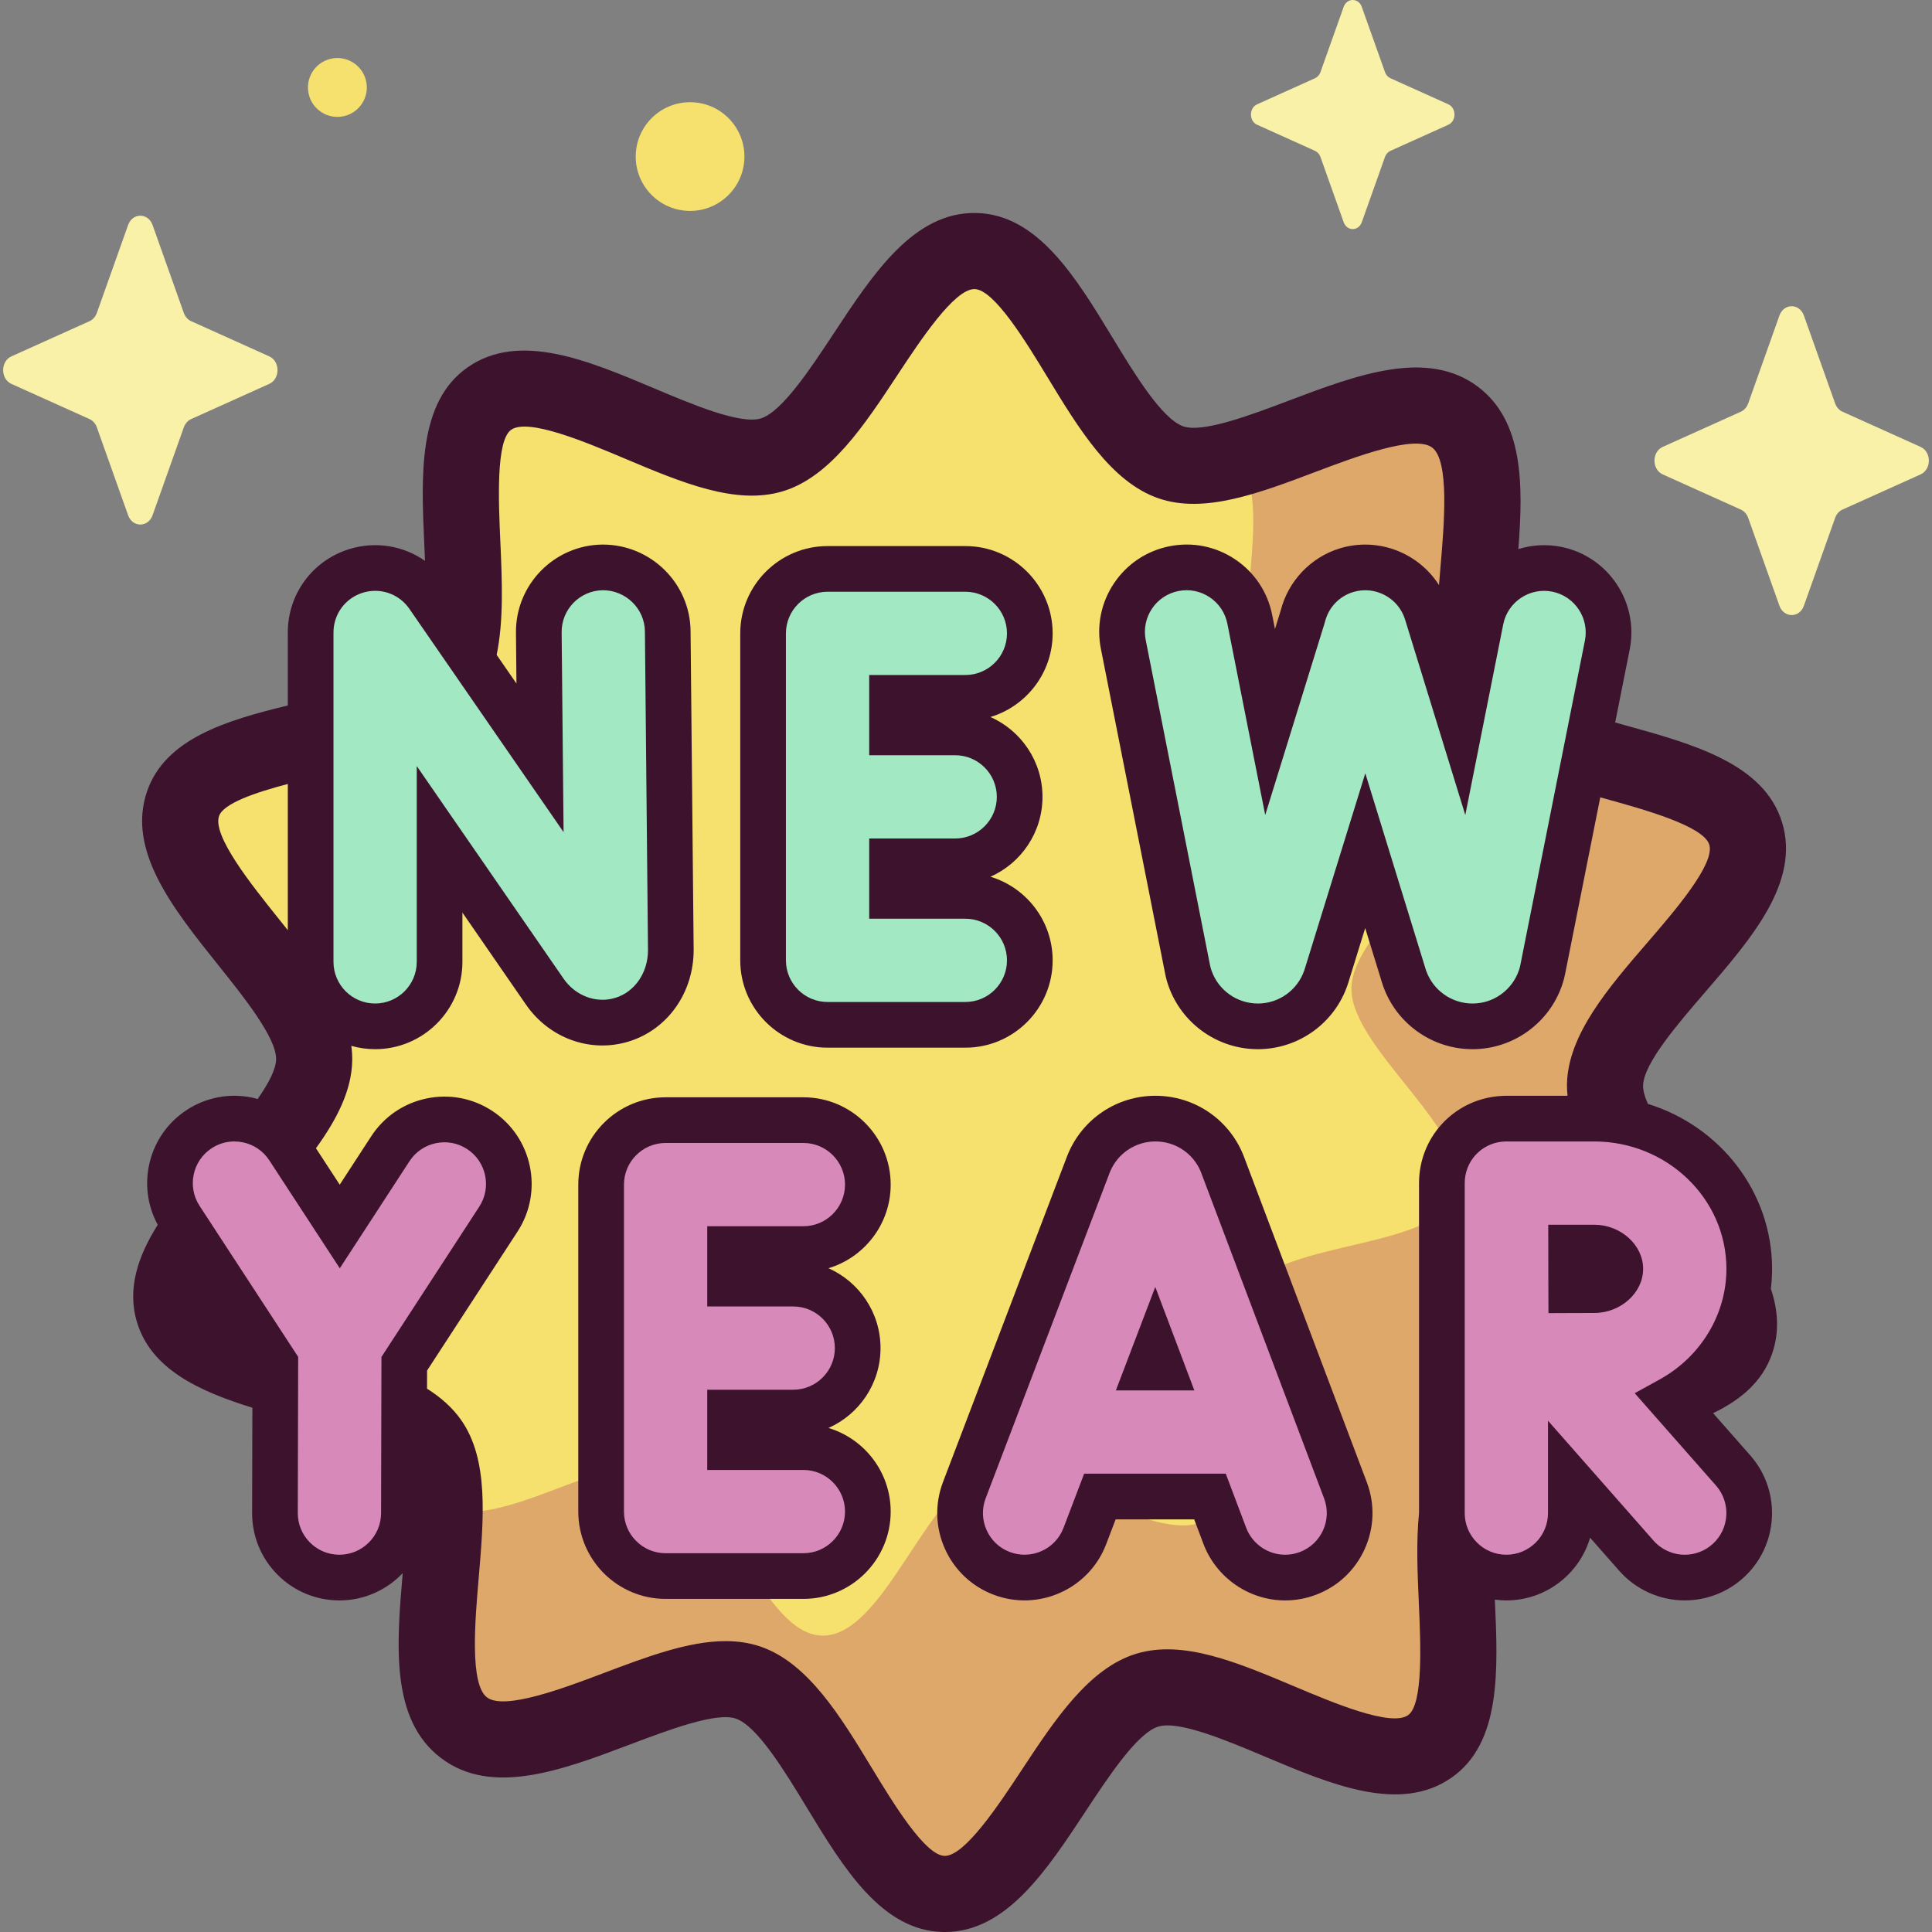 <svg id="Capa_1" enable-background="new 0 0 512 512" height="512" viewBox="0 0 512 512" width="512" xmlns="http://www.w3.org/2000/svg"><rect x="0" y="0" width="512" height="512" fill="#808080" stroke="none"/><g><g><path d="m385.629 110.567c16.726 12.649-2.369 59.435 9.017 75.749 11.801 16.908 62.136 15.296 67.99 34.617 5.913 19.515-36.911 46.201-37.286 66.588-.371 20.186 41.487 48.473 34.737 67.955-6.513 18.798-56.693 15.201-69.342 31.927s4.478 64.029-11.836 75.416c-16.908 11.801-55.525-20.771-74.847-14.917-19.515 5.913-33.53 54.385-53.917 54.01-20.186-.371-32.342-49.242-51.825-55.993-18.798-6.513-58.616 24.601-75.342 11.952s2.369-59.435-9.017-75.749c-11.801-16.908-62.136-15.296-67.99-34.618-5.913-19.515 36.911-46.201 37.285-66.588.371-20.186-41.487-48.473-34.737-67.956 6.513-18.798 56.693-15.201 69.342-31.927s-4.478-64.029 11.836-75.416c16.908-11.801 55.525 20.771 74.847 14.917 19.515-5.913 33.53-54.385 53.917-54.01 20.186.371 32.342 49.242 51.825 55.993 18.8 6.516 58.617-24.599 75.343-11.95z" fill="#f6e06e"/><path d="m462.636 220.934c-5.854-19.322-56.189-17.71-67.99-34.618-11.386-16.314 7.708-63.1-9.017-75.748-12.51-9.461-37.938 5.56-57.827 11.008 10.734 11.737-2.987 46.737 5.762 59.273 9.446 13.533 49.734 12.243 54.419 27.708 4.732 15.619-29.544 36.979-29.843 53.297-.297 16.157 33.206 38.798 27.803 54.392-5.213 15.046-45.377 12.167-55.501 25.554s3.584 51.249-9.473 60.363c-13.533 9.446-44.443-16.625-59.908-11.94-15.62 4.732-26.837 43.53-43.156 43.23-16.156-.297-25.887-39.413-41.481-44.816-14.445-5.005-44.387 17.731-58.603 10.598.175 20.621-7.353 49.178 5.158 58.64 16.726 12.649 56.543-18.466 75.342-11.953 19.483 6.751 31.639 55.622 51.825 55.993 20.388.375 34.403-48.098 53.917-54.01 19.322-5.854 57.939 26.718 74.847 14.917 16.314-11.386-.813-58.69 11.836-75.415 12.649-16.726 62.829-13.129 69.342-31.927 6.75-19.482-35.108-47.77-34.737-67.955.374-20.391 43.198-47.076 37.285-66.591z" fill="#dda86a"/><path d="m159.71 150.368c-9.435.092-17.01 7.815-16.92 17.251l.322 33.215-29.644-42.926c-4.249-6.153-12.006-8.825-19.144-6.602-7.139 2.226-12.001 8.835-12.001 16.311v87.29c0 9.435 7.649 17.086 17.086 17.086 9.436 0 17.086-7.65 17.086-17.086v-32.481l27.886 40.38c4.705 6.792 12.966 9.764 20.545 7.393 7.687-2.403 12.852-9.732 12.851-18.404l-.818-84.507c-.091-9.436-7.879-16.957-17.249-16.92z" fill="#a1e8c3"/><path d="m219.312 271.593h36.513c9.436 0 17.086-7.65 17.086-17.086s-7.649-17.086-17.086-17.086h-19.427v-9.157h16.735c9.436 0 17.086-7.65 17.086-17.086 0-9.435-7.649-17.086-17.086-17.086h-16.735v-9.155h19.427c9.436 0 17.086-7.65 17.086-17.086s-7.649-17.086-17.086-17.086h-36.513c-9.436 0-17.086 7.65-17.086 17.086v86.655c0 9.437 7.65 17.087 17.086 17.087z" fill="#a1e8c3"/><path d="m412.529 150.859c-9.251-1.835-18.249 4.168-20.091 13.422l-5.383 27.05-8.905-28.906c-2.777-9.017-12.336-14.069-21.359-11.298-5.95 1.833-10.157 6.625-11.546 12.26l-8.654 27.958-5.381-27.205c-1.832-9.255-10.815-15.282-20.077-13.445-9.257 1.83-15.277 10.819-13.446 20.076l17.039 86.141c.162.816.383 1.62.662 2.404 2.699 7.599 9.905 12.679 17.959 12.679h.131c8.106-.055 15.306-5.249 17.915-12.924.051-.148.099-.299.145-.447l10.27-33.18 10.223 33.183c.071.23.147.461.229.689 2.699 7.599 9.905 12.679 17.959 12.679h.127c8.105-.053 15.305-5.246 17.917-12.918.241-.711.436-1.435.582-2.171l17.107-85.956c1.842-9.254-4.167-18.249-13.423-20.091z" fill="#a1e8c3"/><g fill="#d789b9"><path d="m324.019 308.725c-.059-.157-.121-.314-.184-.469-2.953-7.178-9.873-11.813-17.633-11.813-.008 0-.017 0-.024 0-7.769.01-14.689 4.664-17.628 11.857-.052.127-.102.254-.15.38l-32.839 86.223c-3.359 8.818 1.068 18.691 9.886 22.048 8.82 3.359 18.689-1.066 22.048-9.884l3.987-10.47h29.175l3.932 10.42c2.582 6.843 9.083 11.059 15.988 11.059 2.005 0 4.044-.355 6.03-1.106 8.828-3.33 13.285-13.188 9.953-22.016zm-19.523 53.7 1.639-4.305 1.625 4.305z"/><path d="m463.568 336.261c0-21.954-18.438-39.814-41.101-39.814h-23.239c-.005 0-.01.001-.015.001s-.01-.001-.014-.001c-.548 0-1.088.032-1.623.082-.013.002-.027.001-.041.003-8.655.837-15.422 8.127-15.422 17.001v87.454c0 9.435 7.649 17.086 17.086 17.086 9.436 0 17.086-7.65 17.086-17.086v-8.45l17.372 19.738c3.378 3.838 8.093 5.798 12.833 5.798 4.009 0 8.036-1.403 11.282-4.26 7.083-6.235 7.771-17.031 1.538-24.113l-16.568-18.825c12.423-6.857 20.826-19.798 20.826-34.614zm-41.101-5.643c3.627 0 6.929 2.69 6.929 5.643s-3.303 5.643-6.929 5.643c-1.56 0-3.712.005-6.082.015-.008-2.207-.014-4.203-.014-5.658 0-1.281-.003-3.31-.008-5.643z"/><path d="m127.089 299.437c-7.909-5.149-18.492-2.91-23.64 4.997l-13.409 20.598-13.607-20.84c-5.159-7.902-15.748-10.125-23.647-4.964-7.901 5.159-10.124 15.746-4.965 23.648l25.142 38.504-.097 39.566c-.023 9.435 7.608 17.104 17.044 17.127h.043c9.416 0 17.061-7.622 17.085-17.044l.097-39.624 24.951-38.328c5.148-7.908 2.912-18.491-4.997-23.64z"/><path d="m212.903 331.017c9.436 0 17.086-7.65 17.086-17.086s-7.649-17.086-17.086-17.086h-36.513c-9.436 0-17.086 7.65-17.086 17.086v86.656c0 9.436 7.649 17.086 17.086 17.086h36.513c9.436 0 17.086-7.65 17.086-17.086 0-9.435-7.649-17.086-17.086-17.086h-19.427v-9.157h16.735c9.436 0 17.086-7.65 17.086-17.086s-7.649-17.086-17.086-17.086h-16.735v-9.157h19.427z"/></g><path d="m40.43 59.635 8.284 23.294c.355.997 1.057 1.788 1.943 2.187l20.696 9.324c2.924 1.317 2.924 5.976 0 7.293l-20.696 9.324c-.886.399-1.588 1.19-1.943 2.187l-8.284 23.294c-1.17 3.291-5.309 3.291-6.48 0l-8.284-23.294c-.355-.997-1.057-1.788-1.943-2.187l-20.696-9.324c-2.924-1.317-2.924-5.976 0-7.293l20.696-9.324c.886-.399 1.588-1.19 1.943-2.187l8.284-23.294c1.171-3.291 5.31-3.291 6.48 0z" fill="#faf1a9"/><path d="m478.049 83.625 8.284 23.294c.355.997 1.057 1.788 1.943 2.187l20.696 9.324c2.924 1.317 2.924 5.976 0 7.293l-20.696 9.324c-.886.399-1.588 1.19-1.943 2.187l-8.284 23.294c-1.17 3.291-5.309 3.291-6.48 0l-8.284-23.294c-.355-.997-1.057-1.788-1.943-2.187l-20.696-9.324c-2.924-1.317-2.924-5.976 0-7.293l20.696-9.324c.886-.399 1.588-1.19 1.943-2.187l8.284-23.294c1.171-3.291 5.31-3.291 6.48 0z" fill="#faf1a9"/><path d="m360.89 1.831 6.145 17.279c.263.74.784 1.326 1.441 1.622l15.352 6.916c2.169.977 2.169 4.433 0 5.41l-15.352 6.917c-.657.296-1.178.882-1.441 1.622l-6.145 17.279c-.868 2.441-3.938 2.441-4.807 0l-6.145-17.279c-.263-.74-.784-1.326-1.441-1.622l-15.352-6.917c-2.169-.977-2.169-4.433 0-5.41l15.352-6.916c.657-.296 1.178-.882 1.441-1.622l6.145-17.279c.869-2.441 3.939-2.441 4.807 0z" fill="#faf1a9"/><ellipse cx="89.449" cy="23.19" fill="#f6e06e" rx="7.803" ry="7.803" transform="matrix(.973 -.229 .229 .973 -2.934 21.099)"/><path d="m197.28 41.491c0 7.955-6.449 14.404-14.404 14.404s-14.404-6.449-14.404-14.404 6.449-14.404 14.404-14.404 14.404 6.449 14.404 14.404z" fill="#f6e06e"/></g><g fill="#3c122c"><path d="m278.962 254.508c0-10.446-6.959-19.298-16.485-22.163 8.116-3.597 13.792-11.731 13.792-21.166 0-9.433-5.676-17.567-13.791-21.165 9.525-2.865 16.484-11.716 16.484-22.161 0-12.758-10.379-23.137-23.137-23.137h-36.513c-12.758 0-23.137 10.379-23.137 23.137v86.655c0 12.758 10.379 23.136 23.137 23.136h36.513c12.758 0 23.137-10.378 23.137-23.136zm-70.685 0v-86.655c0-6.085 4.95-11.035 11.035-11.035h36.513c6.085 0 11.035 4.951 11.035 11.035s-4.95 11.034-11.035 11.034h-25.478v21.257h22.786c6.085 0 11.034 4.95 11.034 11.034 0 6.085-4.95 11.035-11.034 11.035h-22.786v21.258h25.478c6.085 0 11.035 4.951 11.035 11.035s-4.95 11.034-11.035 11.034h-36.513c-6.084.002-11.035-4.948-11.035-11.032z"/><path d="m295.717 368.476h20.796l-10.353-27.424z"/><path d="m329.681 306.589-.006-.016c-.077-.202-.156-.404-.244-.62-3.89-9.454-13.008-15.562-23.261-15.562-10.235.015-19.35 6.145-23.224 15.627-.068.167-.134.333-.2.507l-32.839 86.223c-2.2 5.775-2.018 12.062.51 17.701 2.529 5.64 7.102 9.957 12.877 12.155 11.923 4.542 25.316-1.465 29.857-13.385l2.504-6.573h20.82l2.455 6.505c3.379 8.956 12.079 14.974 21.649 14.974 2.792 0 5.54-.503 8.166-1.496 5.782-2.181 10.368-6.483 12.914-12.115s2.746-11.918.564-17.699zm20.948 98.941c-1.214 2.686-3.401 4.737-6.161 5.778-1.257.476-2.566.716-3.891.716-4.564 0-8.714-2.871-10.327-7.144l-5.41-14.335h-37.529l-5.472 14.367c-2.166 5.686-8.551 8.549-14.241 6.383-2.754-1.048-4.934-3.106-6.14-5.796s-1.293-5.689-.244-8.442l32.836-86.214.1-.255c2.007-4.909 6.73-8.088 12.051-8.095 5.297 0 10.021 3.165 12.03 8.049l32.666 86.545c1.042 2.759.947 5.757-.268 8.443z"/><path d="m469.619 336.261c0-20.464-13.852-37.836-32.913-43.723-.822-1.831-1.296-3.475-1.271-4.831.107-5.84 9.172-16.345 16.455-24.784 12.374-14.34 25.17-29.167 20.398-44.913-4.727-15.604-23.482-20.793-41.619-25.812-.861-.238-1.743-.483-2.631-.731l3.848-19.336c2.49-12.511-5.663-24.716-18.176-27.208l-.004-.001c-3.901-.773-7.772-.513-11.327.59 1.317-17.124 1.37-33.885-10.668-42.988-13.495-10.208-32.112-3.172-50.116 3.63-10.173 3.844-22.835 8.629-28.007 6.836-5.676-1.966-12.937-13.923-18.771-23.53-9.768-16.085-19.869-32.717-36.17-33.016-16.478-.308-27.234 16.048-37.661 31.859-6.137 9.307-13.775 20.889-19.366 22.583-5.448 1.651-18.109-3.69-28.28-7.981-17.581-7.415-35.76-15.085-49.415-5.554-13.171 9.193-12.311 28.437-11.479 47.048.061 1.375.123 2.794.18 4.229-5.734-4.008-13.094-5.281-20.103-3.099-9.72 3.031-16.251 11.908-16.251 22.088v19.341c-16.513 3.988-32.493 8.882-37.282 22.705-5.451 15.732 6.878 31.136 18.801 46.033 6.899 8.62 15.485 19.348 15.38 25.038-.05 2.72-2.05 6.454-4.903 10.519-.461-.127-.918-.264-1.39-.363-6.048-1.268-12.229-.108-17.402 3.272-10.155 6.631-13.375 19.94-7.675 30.416-5.263 8.377-8.176 16.969-5.484 25.854 3.763 12.42 16.413 18.242 30.565 22.631l-.068 27.87c-.015 6.18 2.378 11.996 6.737 16.376 4.359 4.381 10.164 6.802 16.401 6.816 6.593 0 12.551-2.784 16.772-7.232-1.637 19.119-3.281 38.852 10.17 49.024 13.495 10.207 32.111 3.172 50.115-3.63 10.174-3.844 22.837-8.631 28.008-6.836 5.675 1.966 12.936 13.922 18.771 23.529 9.768 16.085 19.869 32.718 36.17 33.016.151.003.3.004.45.004 16.199 0 26.88-16.196 37.212-31.863 6.137-9.307 13.775-20.889 19.365-22.583 5.449-1.645 18.109 3.69 28.281 7.981 17.581 7.416 35.76 15.083 49.414 5.555 13.172-9.194 12.311-28.438 11.479-47.049-.002-.041-.004-.084-.005-.125.997.132 2.011.206 3.043.206 10.494 0 19.379-7.023 22.201-16.617l7.715 8.766c4.393 4.989 10.725 7.85 17.374 7.85 5.625 0 11.052-2.049 15.28-5.769 9.574-8.429 10.508-23.077 2.081-32.653l-9.86-11.203c7.316-3.51 13.069-8.339 15.626-15.718 2.008-5.796 1.595-11.547-.315-17.245.211-1.737.32-3.498.32-5.272zm-58.267-179.467c5.966 1.19 9.853 7.009 8.665 12.976l-17.107 85.961c-.092.465-.219.938-.374 1.395-1.783 5.238-6.698 8.781-12.19 8.818h-.127c-5.493 0-10.419-3.478-12.262-8.667-.051-.142-.098-.287-.143-.432l-15.993-51.911-16.066 51.909-.091.281c-1.781 5.238-6.695 8.783-12.186 8.82h-.131c-5.493 0-10.418-3.478-12.258-8.655-.179-.504-.323-1.027-.427-1.551l-17.038-86.142c-.572-2.892.016-5.832 1.656-8.281s4.136-4.113 7.03-4.685c2.891-.576 5.831.014 8.279 1.654 2.448 1.641 4.112 4.137 4.685 7.03l10.022 50.674 15.729-50.811.094-.341c.941-3.815 3.726-6.779 7.448-7.925 5.818-1.787 12.01 1.484 13.8 7.295l15.95 51.777 10.055-50.522c1.187-5.964 7.006-9.857 12.98-8.667zm-322.977 10.823c0-4.855 3.115-9.089 7.749-10.534 1.097-.342 2.212-.506 3.312-.506 3.552 0 6.947 1.72 9.053 4.77l40.865 59.175-.514-52.961c-.059-6.079 4.835-11.073 10.911-11.142h.028c6.082 0 11.071 4.893 11.13 10.927l.817 84.451c.001 5.944-3.457 11.019-8.606 12.628-5.041 1.579-10.574-.458-13.76-5.056l-38.916-56.353v51.891c0 6.084-4.95 11.035-11.034 11.035s-11.035-4.951-11.035-11.035zm-30.326 48.648c1.173-3.386 9.677-6.251 18.224-8.503v38.754c-.902-1.137-1.815-2.278-2.733-3.425-6.888-8.605-17.297-21.61-15.491-26.826zm42.939 184.749c-.015 6.07-4.965 11.008-11.062 11.008-2.947-.007-5.715-1.161-7.795-3.251-2.079-2.089-3.22-4.863-3.213-7.81l.101-41.374-26.131-40.02c-3.326-5.095-1.889-11.946 3.207-15.273 1.816-1.187 3.892-1.8 6.011-1.8.76 0 1.527.08 2.288.239 2.885.606 5.36 2.299 6.972 4.767l18.681 28.611 18.471-28.376c1.608-2.47 4.082-4.167 6.966-4.777 2.885-.607 5.832-.059 8.302 1.549h.001c5.099 3.32 6.547 10.169 3.227 15.268l-25.926 39.827zm272.15 53.536c-4.53 3.156-19.876-3.316-30.031-7.599-15.195-6.411-29.547-12.463-41.969-8.7-12.567 3.807-21.61 17.521-30.355 30.782-5.991 9.085-15.034 22.798-20.396 22.798h-.057c-5.197-.096-13.685-14.072-19.301-23.32-8.292-13.655-16.867-27.774-29.407-32.119-2.978-1.031-6.097-1.477-9.337-1.477-9.895 0-20.909 4.162-32.404 8.504-10.435 3.943-26.206 9.896-30.82 6.411-4.614-3.49-3.176-20.287-2.224-31.401 1.392-16.25 2.706-31.599-4.606-42.076-2.323-3.328-5.434-6.044-9.062-8.342l.012-4.803 23.975-36.829c6.961-10.692 3.925-25.053-6.766-32.013-5.179-3.371-11.362-4.524-17.409-3.247-6.046 1.278-11.232 4.835-14.604 10.014l-8.345 12.819-6.303-9.653c5.449-7.519 9.464-15.228 9.61-23.195.024-1.321-.06-2.634-.232-3.939 2.005.568 4.117.879 6.302.879 12.757 0 23.136-10.379 23.136-23.137v-13.07l16.861 24.416c6.221 8.981 17.203 12.89 27.324 9.723 10.227-3.197 17.098-12.914 17.096-24.237l-.817-84.509c-.123-12.654-10.535-22.912-23.23-22.912-.031 0-.063 0-.094 0h-.035c-12.757.124-23.035 10.603-22.912 23.361l.131 13.469-5.249-7.601c1.887-9.105 1.438-19.682.975-30.048-.477-10.658-1.197-26.766 2.873-29.607 4.525-3.161 19.875 3.314 30.032 7.598 15.195 6.409 29.546 12.46 41.967 8.7 12.567-3.807 21.61-17.521 30.356-30.782 5.991-9.085 15.034-22.798 20.395-22.798h.057c5.197.095 13.684 14.072 19.301 23.319 8.292 13.655 16.867 27.775 29.408 32.12 12.074 4.18 26.483-1.264 41.74-7.027 10.435-3.943 26.207-9.901 30.82-6.411v.001c4.615 3.489 3.176 20.285 2.224 31.399-.145 1.693-.288 3.374-.421 5.043-5.45-8.572-16.161-12.836-26.341-9.71-7.648 2.357-13.607 8.635-15.593 16.411l-1.531 4.947-.739-3.737c-1.2-6.063-4.687-11.295-9.82-14.734-5.135-3.442-11.304-4.674-17.366-3.472-6.063 1.199-11.296 4.687-14.734 9.821-3.439 5.135-4.673 11.302-3.473 17.364l17.039 86.146c.219 1.103.52 2.197.895 3.251 3.549 9.991 13.058 16.704 23.661 16.704h.172c10.68-.073 20.166-6.916 23.601-17.022.07-.206.138-.414.199-.611l4.476-14.462 4.453 14.455c.098.317.202.633.31.935 3.548 9.992 13.057 16.705 23.661 16.705h.167c10.677-.07 20.163-6.909 23.609-17.027.327-.968.592-1.957.785-2.932l9.311-46.785c.4.111.8.225 1.199.335 10.428 2.886 26.187 7.247 27.695 12.221 1.553 5.124-9.23 17.619-16.365 25.888-10.378 12.026-21.11 24.462-21.352 37.591-.019 1.025.047 2.044.149 3.059h-16.217c-.03 0-.059 0-.089 0l-.208.002c-.565.008-1.146.039-1.764.094l-.185.016c-11.91 1.151-20.891 11.05-20.891 23.024v87.42c-.772 7.586-.414 15.854-.051 23.991.478 10.66 1.198 26.767-2.872 29.608zm80.635-45.281c-2.017 1.775-4.604 2.752-7.284 2.752-3.174 0-6.196-1.365-8.291-3.744l-27.965-31.776v24.485c0 6.084-4.95 11.035-11.034 11.035s-11.035-4.951-11.035-11.035v-87.454c0-5.678 4.23-10.376 9.857-10.969l.122-.01c.341-.033.646-.05.926-.054l23.399-.001c19.326 0 35.05 15.146 35.05 33.763 0 12.059-6.782 23.291-17.7 29.314l-6.598 3.64 21.547 24.481c4.018 4.567 3.572 11.554-.994 15.573z"/><path d="m422.467 324.567h-12.168l.013 6.064c.005 2.328.008 4.352.008 5.63 0 1.461.005 3.465.014 5.681l.023 6.053 6.053-.025c2.36-.01 4.503-.015 6.057-.015 7.036 0 12.98-5.356 12.98-11.694.001-6.339-5.943-11.694-12.98-11.694z"/><path d="m236.039 313.931c0-12.758-10.379-23.136-23.137-23.136h-36.513c-12.757 0-23.136 10.378-23.136 23.136v86.657c0 12.758 10.379 23.136 23.136 23.136h36.513c12.758 0 23.137-10.378 23.137-23.136 0-10.446-6.959-19.298-16.485-22.163 8.117-3.597 13.793-11.731 13.793-21.165 0-9.435-5.677-17.569-13.794-21.166 9.526-2.865 16.486-11.716 16.486-22.163zm-23.136 11.035h-25.478v21.259h22.786c6.085 0 11.035 4.95 11.035 11.034s-4.95 11.035-11.035 11.035h-22.786v21.258h25.478c6.084 0 11.035 4.951 11.035 11.035s-4.95 11.034-11.035 11.034h-36.513c-6.084 0-11.034-4.95-11.034-11.034v-86.657c0-6.085 4.95-11.034 11.034-11.034h36.513c6.084 0 11.035 4.95 11.035 11.034-.001 6.086-4.951 11.036-11.035 11.036z"/></g></g></svg>